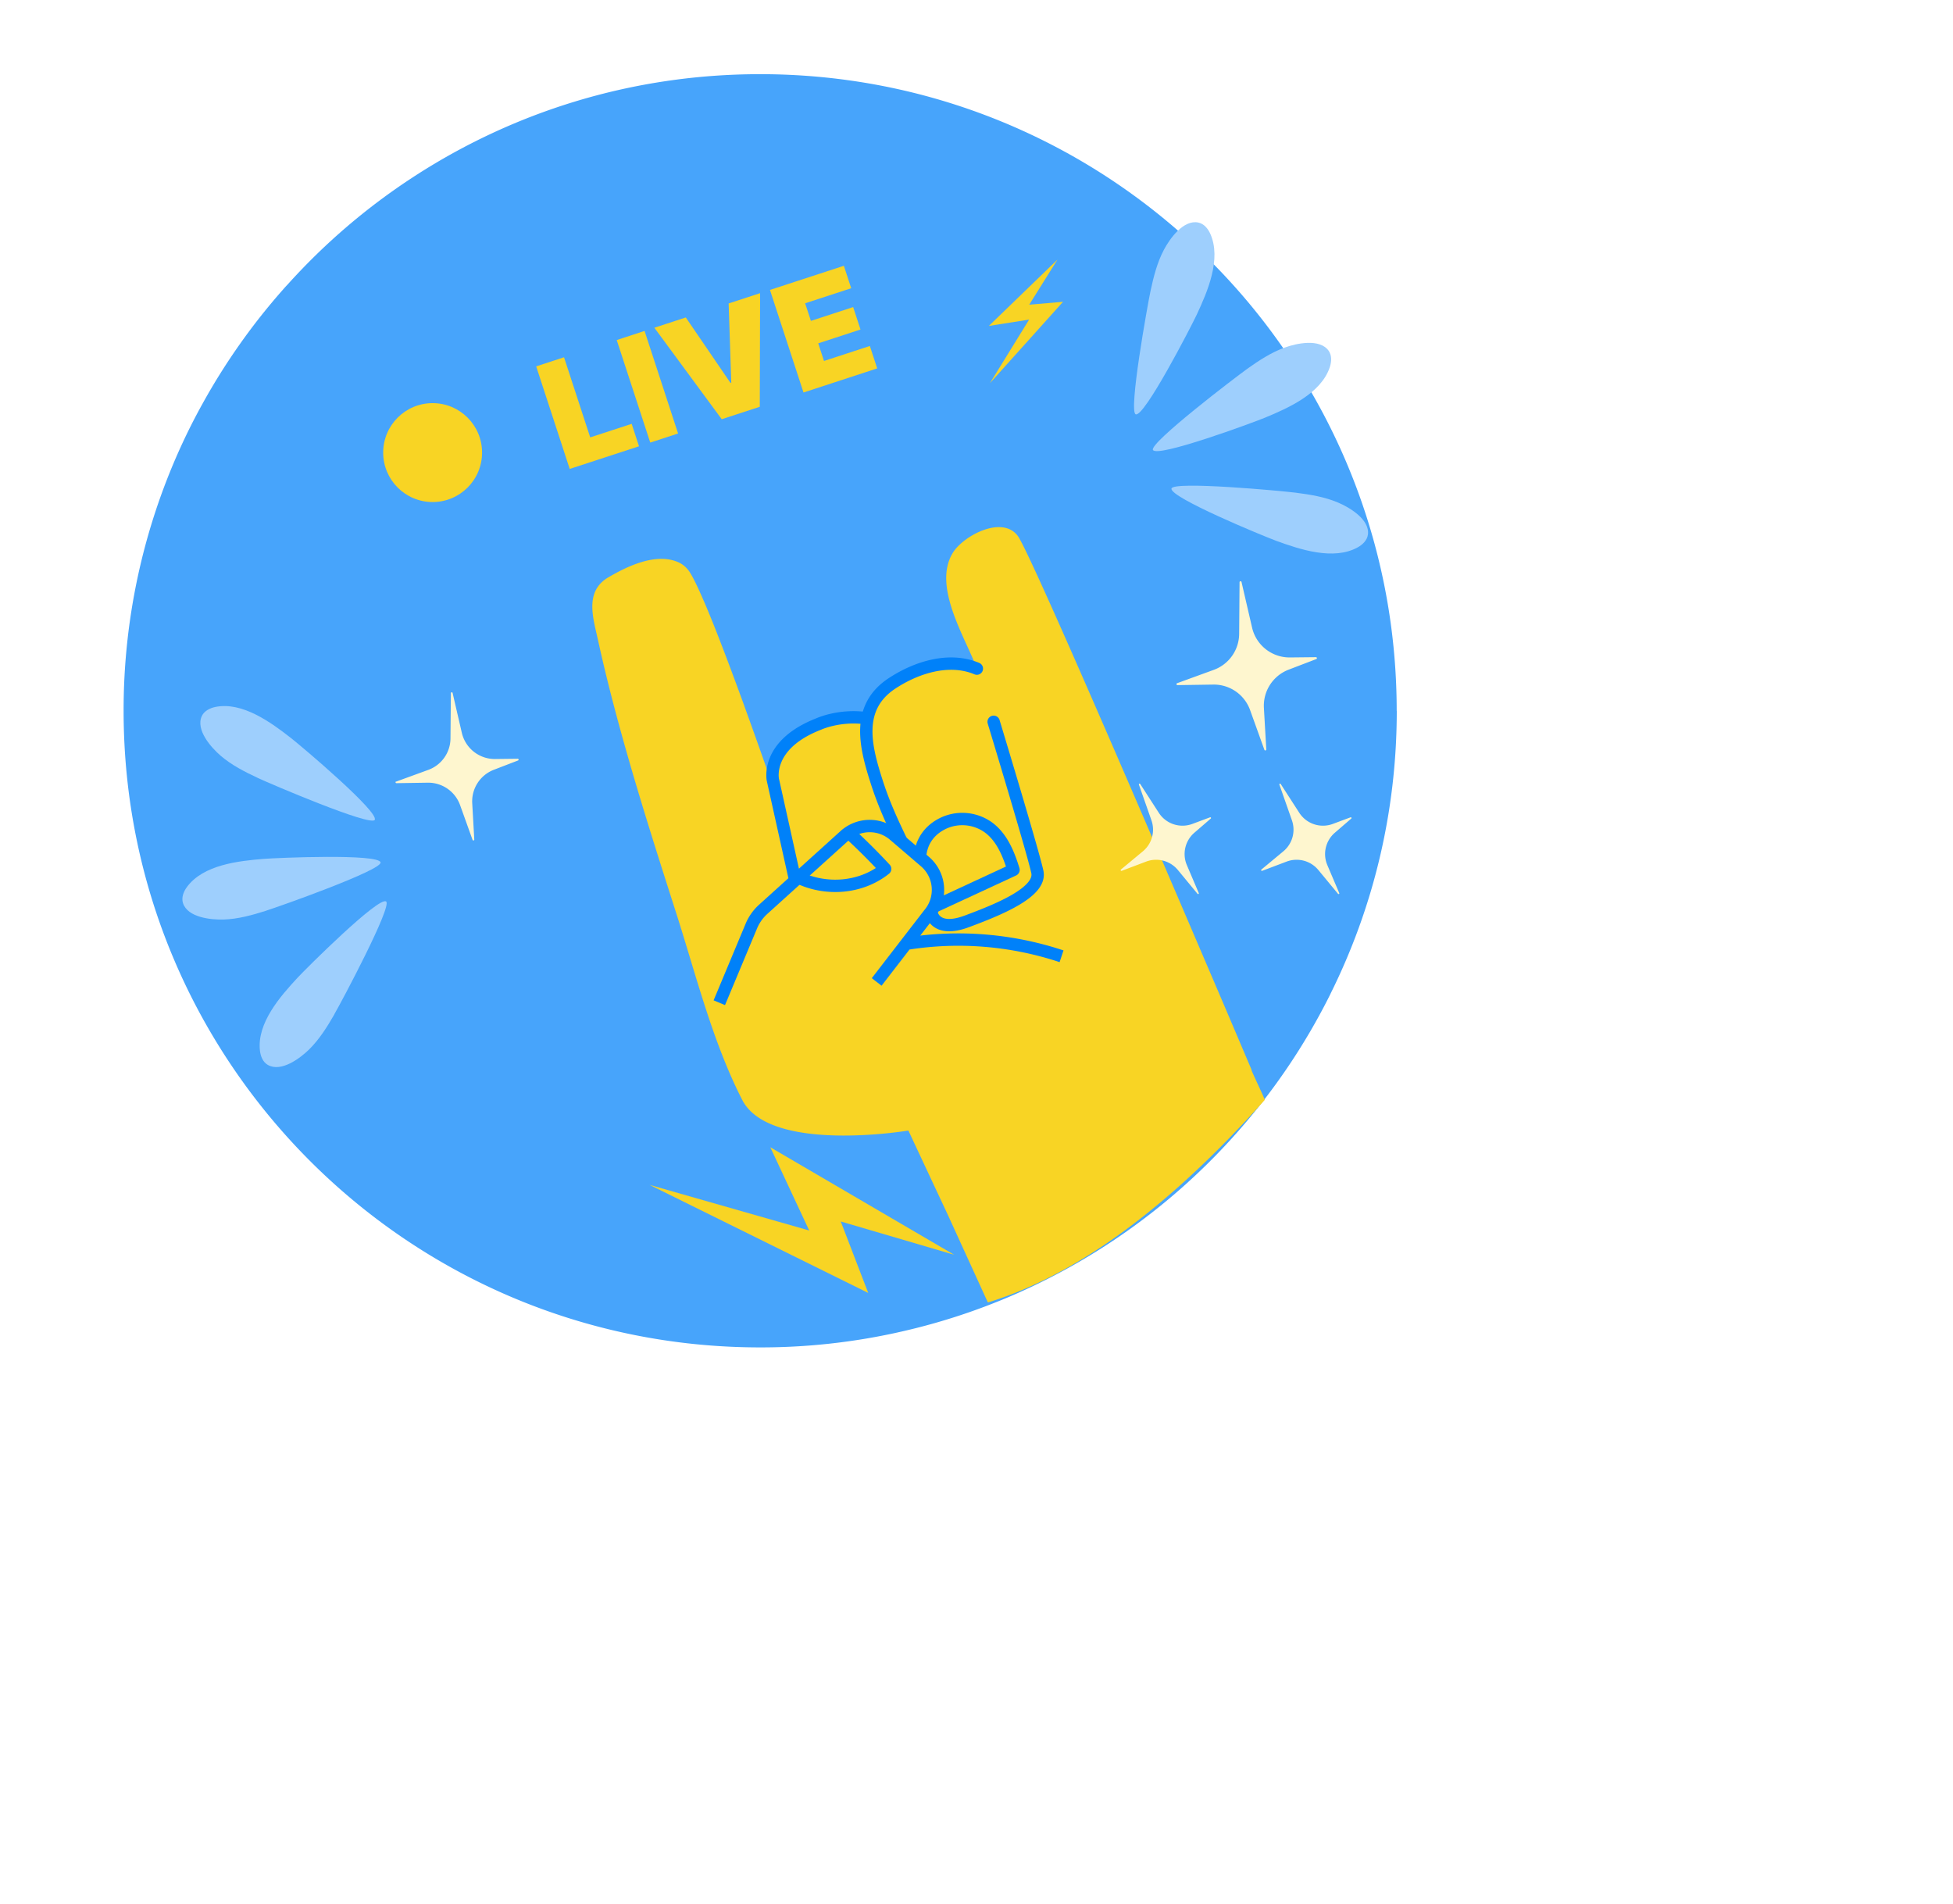 <svg width="158" height="154" fill="none" xmlns="http://www.w3.org/2000/svg"><g filter="url('#filter0_d_108_947')"><path d="M118.421 57.503c0 9.072-2.122 17.639-5.904 25.252-.042.097-.091.194-.139.291-7.558 15.031-21.572 26.237-38.402 29.995-.073.018-.14.03-.213.048a56.576 56.576 0 0 1-12.263 1.332c-31.44.006-56.921-25.483-56.921-56.918A56.75 56.75 0 0 1 9.571 34.16a55.019 55.019 0 0 1 2.128-4.231 57.001 57.001 0 0 1 7.168-10.13c.122-.14.243-.274.377-.414a56.896 56.896 0 0 1 11.145-9.552C39.332 3.978 50.015.58 61.494.58c14.3 0 27.36 5.272 37.356 13.978a52.118 52.118 0 0 1 3.204 3.022 56.852 56.852 0 0 1 6.213 7.497 57.145 57.145 0 0 1 2.518 3.947c4.851 8.378 7.63 18.107 7.63 28.486l.006-.006Z" fill="#fff"/></g><path d="M113 57.5c0 8.207-1.92 15.958-5.341 22.846-.039.087-.083.175-.127.263-6.838 13.599-19.517 23.737-34.744 27.137-.066.016-.127.027-.193.044a51.223 51.223 0 0 1-11.095 1.204C33.054 109 10 85.94 10 57.5a51.34 51.34 0 0 1 4.516-21.118 49.808 49.808 0 0 1 1.926-3.829 51.571 51.571 0 0 1 6.485-9.164c.11-.127.22-.248.341-.374a51.478 51.478 0 0 1 10.084-8.643C41.444 9.076 51.109 6 61.495 6c12.938 0 24.754 4.77 33.797 12.647a46.99 46.99 0 0 1 2.9 2.734 51.42 51.42 0 0 1 5.621 6.782 51.558 51.558 0 0 1 2.278 3.57c4.39 7.58 6.903 16.382 6.903 25.772L113 57.5Z" fill="#47A4FB"/><path d="m46.09 37.932-2.712-8.295 2.252-.736 2.119 6.48 3.354-1.096.593 1.815-5.606 1.832Zm6.056-11.162 2.712 8.296-2.252.736-2.712-8.295 2.252-.737Zm3.336-1.09 3.613 5.293.065-.022-.211-6.405 2.544-.831-.026 9.19-3.079 1.006-5.45-7.4 2.544-.831Zm9.522 6.069-2.713-8.296L68.27 21.5l.593 1.815-3.726 1.218.466 1.425 3.418-1.117.594 1.814-3.419 1.118.466 1.426 3.71-1.213.594 1.814-5.962 1.95Z" fill="#F8D424"/><circle cx="35" cy="36.611" r="4" fill="#F8D424"/><path d="M101.247 86.547c-.025.056 1.101 2.375 1.073 2.43-6.4 7.179-14.08 13.823-22.4 16.383l-3.225-7.059-1.005-2.145-2.2-4.704s-11.2 1.886-13.44-2.475c-2.394-4.669-3.74-10.107-5.334-15.085-1.508-4.707-3.07-9.59-4.409-14.426-.71-2.558-1.369-5.137-1.937-7.73-.094-.43-.205-.873-.295-1.32-.28-1.425-.326-2.857 1.15-3.72 1.325-.773 3.169-1.677 4.798-1.456.26.039.516.104.763.201.405.163.759.44 1.026.86.29.458.69 1.293 1.144 2.357.058.128.114.257.17.392.928 2.2 2.062 5.234 3.056 7.958.025.07.049.135.07.201 1.22 3.349 2.197 6.19 2.274 6.406a3.146 3.146 0 0 1-.025-.749v-.014c.077-.967.565-2.63 2.857-3.823.665-.343 1.247-.59 1.757-.76l.007-.003c2.114-.714 2.953-.18 2.953-.18s.471-2.593 3.653-3.774a9.559 9.559 0 0 1 1.654-.455c.024 0 .052-.01.076-.017 1.782-.305 3.023.038 3.432.18l.007.004c.03.007.058.02.09.035.017 0 .03.01.048.017-.977-2.572-3.608-6.666-1.948-9.362.85-1.377 3.983-3.05 5.251-1.366.735.977 6.569 14.374 12.018 27.054.059.138.118.28.18.42 1.324 3.077 2.617 6.106 3.813 8.897.041.104.087.204.132.308 1.026 2.399 1.965 4.614 2.776 6.517l-.01.003Z" fill="#F8D424"/><path d="m58.193 81.113 2.593-6.205c.215-.513.54-.974.953-1.348l6.596-5.962a3.016 3.016 0 0 1 3.986-.052l2.51 2.149a3.016 3.016 0 0 1 .332 4.246l-4.239 5.49M73.399 76.33a26.471 26.471 0 0 1 12.482 1.025M64.293 71.033l-1.767-7.959s-.62-2.828 3.712-4.51c0 0 1.65-.765 3.83-.47" stroke="#0081F9" stroke-miterlimit="10"/><path d="M72.9 67.996c-.728-1.507-1.387-2.953-1.907-4.544-.956-2.94-1.854-6.187 1.186-8.18 1.948-1.28 4.596-2.135 6.85-1.186M75.375 73.89s.294 1.59 2.828.647c2.534-.943 6.073-2.357 5.72-4.007-.354-1.65-3.536-12.142-3.536-12.142M64.574 70.977c2.26 1.092 5.078.877 7.037-.69a51.595 51.595 0 0 0-2.926-2.914" stroke="#0081F9" stroke-linecap="round" stroke-linejoin="round"/><path d="M74.432 69.293c.097-1.251.79-2.19 1.93-2.721a3.624 3.624 0 0 1 3.578.343c1.106.797 1.653 2.146 2.055 3.449l-6.208 2.877" stroke="#0081F9" stroke-linecap="round" stroke-linejoin="round"/><path d="M93.076 23.548c.247-1.144.533-2.3 1.083-3.34.473-.896 1.584-2.463 2.79-2.205.445.093.775.484.962.902.924 2.046-.226 4.692-1.095 6.552-.467.99-4.236 8.295-4.934 8.059-.605-.204.968-8.9 1.194-9.968ZM100.887 29.846c.952-.676 1.947-1.336 3.053-1.732.952-.347 2.833-.748 3.548.258.264.374.242.88.099 1.315-.699 2.134-3.333 3.306-5.231 4.093-1.012.418-8.725 3.262-9.082 2.618-.308-.56 6.722-5.913 7.607-6.546l.006-.006ZM104.809 39.853c1.161.148 2.338.335 3.422.792.935.39 2.591 1.37 2.437 2.59-.055.452-.418.815-.815 1.035-1.963 1.095-4.692.176-6.623-.528-1.028-.38-8.63-3.51-8.455-4.225.154-.621 8.95.198 10.034.336ZM27.053 82.05c-.583 1.013-1.216 2.025-2.052 2.85-.726.71-2.26 1.86-3.334 1.243-.396-.225-.588-.698-.638-1.155-.253-2.233 1.65-4.395 3.048-5.902.748-.803 6.574-6.601 7.162-6.161.512.38-3.641 8.18-4.192 9.12l.006.006ZM21.541 73.667c-1.117.352-2.26.677-3.438.715-1.012.033-2.921-.154-3.3-1.33-.138-.435.038-.914.307-1.283 1.32-1.82 4.187-2.128 6.233-2.293 1.095-.088 9.308-.435 9.445.286.121.627-8.207 3.575-9.247 3.9v.005ZM20.87 62.935c-1.056-.495-2.123-1.034-3.015-1.799-.77-.66-2.046-2.096-1.529-3.212.193-.413.65-.644 1.095-.737 2.2-.446 4.522 1.265 6.139 2.53.864.677 7.14 5.98 6.755 6.607-.335.544-8.46-2.927-9.45-3.389h.005Z" fill="#9ECFFD"/><path d="M85.549 21 80 26.365l3.257-.513L80.083 31 86 24.414l-2.735.234L85.549 21ZM77.194 101.502 62.32 92.805l3.146 6.733-12.91-3.69 17.685 8.74-2.222-5.781 9.175 2.695Z" fill="#F8D424"/><path d="m95.226 55.267 2.966-1.079a3.124 3.124 0 0 0 2.057-2.91l.033-4.18c0-.094.137-.11.159-.017l.853 3.686a3.114 3.114 0 0 0 3.081 2.415l2.084-.022c.088 0 .116.12.028.154l-2.239.858a3.124 3.124 0 0 0-1.997 3.092l.193 3.355c0 .094-.127.121-.154.033l-1.156-3.212a3.118 3.118 0 0 0-2.987-2.063l-2.888.044c-.088 0-.115-.127-.027-.154h-.006ZM90.683 70.34l1.776-1.475a2.277 2.277 0 0 0 .694-2.508l-1.013-2.888c-.022-.066.066-.11.105-.05l1.502 2.327c.583.902 1.71 1.276 2.717.902l1.43-.533c.06-.022.11.055.06.099l-1.325 1.144a2.28 2.28 0 0 0-.61 2.624l.962 2.26c.028.061-.055.11-.099.061l-1.59-1.925a2.282 2.282 0 0 0-2.569-.682l-1.98.748c-.06.022-.11-.055-.06-.1v-.005ZM102.048 70.34l1.776-1.475a2.277 2.277 0 0 0 .694-2.508l-1.013-2.888c-.022-.066.066-.11.105-.05l1.502 2.327c.583.902 1.71 1.276 2.717.902l1.43-.533c.061-.022.11.055.061.099l-1.326 1.144a2.28 2.28 0 0 0-.61 2.624l.962 2.26c.028.061-.055.11-.099.061l-1.59-1.925a2.282 2.282 0 0 0-2.569-.682l-1.98.748c-.06.022-.11-.055-.06-.1v-.005ZM32.049 63.225l2.596-.946a2.73 2.73 0 0 0 1.8-2.547l.032-3.663c0-.083.121-.094.138-.017l.748 3.23a2.74 2.74 0 0 0 2.695 2.117l1.827-.022c.077 0 .099.11.027.138l-1.958.753a2.734 2.734 0 0 0-1.75 2.707l.166 2.937c0 .083-.11.105-.138.028l-1.012-2.817a2.74 2.74 0 0 0-2.619-1.81l-2.53.039c-.077 0-.099-.11-.027-.137l.005.01Z" fill="#FEF6CF"/><defs><filter id="filter0_d_108_947" x=".579" y=".579" width="121.842" height="121.842" filterUnits="userSpaceOnUse" color-interpolation-filters="sRGB"><feFlood flood-opacity="0" result="BackgroundImageFix"/><feColorMatrix in="SourceAlpha" values="0 0 0 0 0 0 0 0 0 0 0 0 0 0 0 0 0 0 127 0" result="hardAlpha"/><feOffset dy="4"/><feGaussianBlur stdDeviation="2"/><feComposite in2="hardAlpha" operator="out"/><feColorMatrix values="0 0 0 0 0 0 0 0 0 0 0 0 0 0 0 0 0 0 0.25 0"/><feBlend in2="BackgroundImageFix" result="effect1_dropShadow_108_947"/><feBlend in="SourceGraphic" in2="effect1_dropShadow_108_947" result="shape"/></filter></defs></svg>